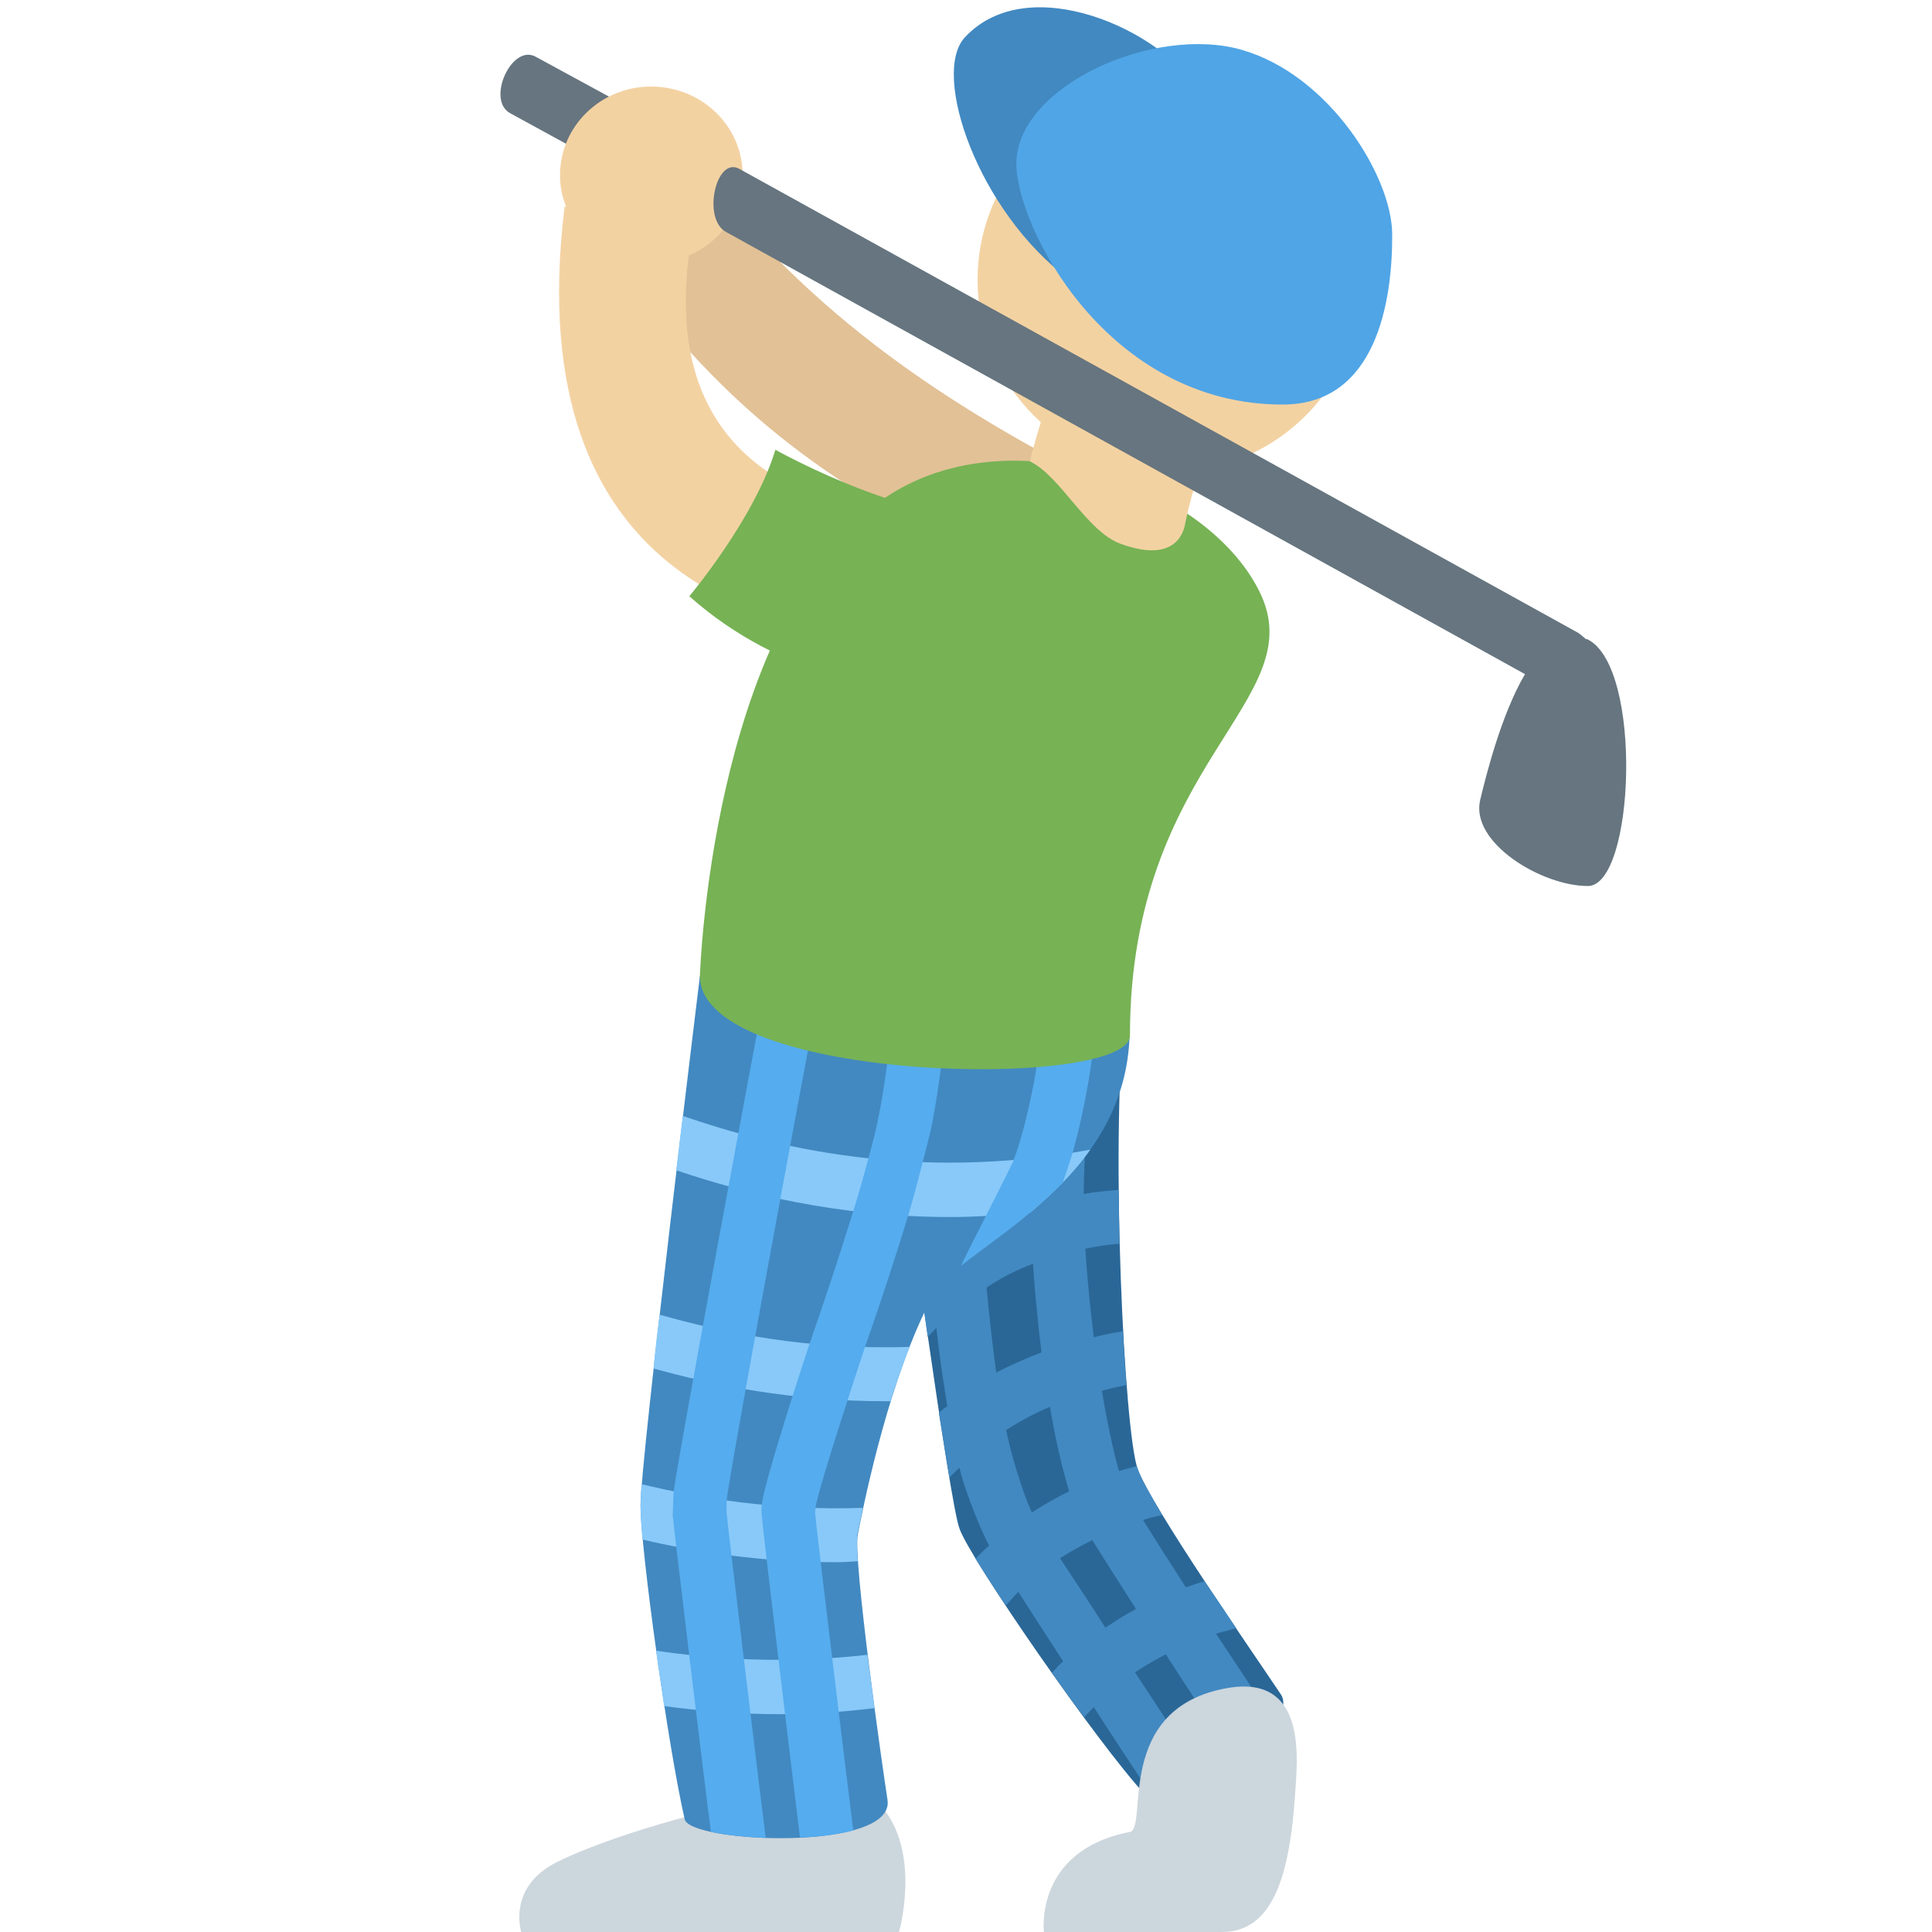 <?xml version="1.0" encoding="UTF-8"?>
<svg xmlns="http://www.w3.org/2000/svg" xmlns:xlink="http://www.w3.org/1999/xlink" width="15pt" height="15pt" viewBox="0 0 15 15" version="1.1">
<g id="surface1">
<path style=" stroke:none;fill-rule:nonzero;fill:rgb(16.471%,40.392%,59.216%);fill-opacity:1;" d="M 8.73 7.863 C 8.621 8.938 8.73 11.117 8.832 11.402 C 8.934 11.691 9.75 12.863 9.945 13.156 C 10.113 13.41 9.098 14.152 8.891 13.934 C 8.523 13.539 7.527 12.098 7.449 11.867 C 7.367 11.637 7.047 9.242 6.863 7.98 Z M 8.73 7.863 "/>
<path style=" stroke:none;fill-rule:nonzero;fill:rgb(40%,45.882%,49.804%);fill-opacity:1;" d="M 5.047 1.473 L 3.961 0.879 C 3.773 0.777 3.973 0.336 4.16 0.441 L 5.281 1.051 Z M 5.047 1.473 "/>
<path style=" stroke:none;fill-rule:nonzero;fill:rgb(80%,83.922%,86.667%);fill-opacity:1;" d="M 6.871 14.059 C 6.598 13.699 4.906 14.168 4.324 14.457 C 3.934 14.652 4.047 15 4.047 15 L 6.98 15 C 6.98 15 7.145 14.422 6.871 14.059 Z M 6.871 14.059 "/>
<path style=" stroke:none;fill-rule:nonzero;fill:rgb(88.627%,75.686%,58.824%);fill-opacity:1;" d="M 8.48 3.723 C 7.586 3.254 6.391 2.578 5.453 1.34 C 5.355 1.211 4.566 1.734 4.633 1.824 C 5.516 3.047 6.48 4.113 9.246 4.906 C 9.273 4.914 8.852 3.914 8.48 3.723 Z M 8.48 3.723 "/>
<path style=" stroke:none;fill-rule:nonzero;fill:rgb(25.882%,53.725%,75.686%);fill-opacity:1;" d="M 9.441 12.684 C 9.492 12.668 9.547 12.656 9.598 12.641 C 9.52 12.523 9.438 12.402 9.352 12.277 C 9.305 12.289 9.254 12.309 9.207 12.324 C 9.078 12.125 8.961 11.941 8.875 11.801 C 8.922 11.785 8.973 11.773 9.023 11.762 C 8.93 11.605 8.855 11.477 8.832 11.402 C 8.828 11.398 8.828 11.391 8.824 11.383 C 8.777 11.398 8.73 11.406 8.688 11.422 C 8.645 11.273 8.598 11.055 8.555 10.797 C 8.617 10.781 8.68 10.766 8.746 10.754 C 8.734 10.625 8.727 10.488 8.719 10.336 C 8.641 10.348 8.566 10.363 8.492 10.383 C 8.465 10.16 8.441 9.926 8.426 9.695 C 8.512 9.676 8.602 9.664 8.691 9.656 C 8.688 9.516 8.688 9.375 8.684 9.238 C 8.594 9.246 8.5 9.254 8.414 9.27 C 8.414 9.191 8.418 9.078 8.422 8.984 C 8.691 8.633 8.863 8.176 8.719 7.539 L 5.434 7.578 C 5.434 7.578 4.973 11.34 4.973 11.684 C 4.973 12.031 5.188 13.57 5.316 14.125 C 5.359 14.309 6.945 14.379 6.891 13.977 C 6.852 13.727 6.621 12.105 6.66 11.914 C 6.695 11.734 6.871 10.832 7.176 10.191 L 7.203 10.379 C 7.227 10.355 7.25 10.332 7.27 10.309 C 7.293 10.52 7.324 10.727 7.355 10.918 C 7.332 10.934 7.312 10.949 7.289 10.969 C 7.32 11.16 7.348 11.332 7.371 11.473 C 7.395 11.445 7.422 11.422 7.449 11.395 C 7.5 11.613 7.648 11.949 7.68 12 C 7.641 12.031 7.609 12.066 7.574 12.102 C 7.637 12.203 7.719 12.328 7.809 12.465 C 7.84 12.43 7.871 12.395 7.906 12.359 C 8.012 12.523 8.129 12.707 8.254 12.898 C 8.223 12.926 8.195 12.957 8.168 12.988 C 8.25 13.105 8.336 13.223 8.418 13.332 C 8.441 13.309 8.465 13.281 8.492 13.254 C 8.668 13.527 8.836 13.781 8.961 13.969 C 9.059 13.988 9.215 13.934 9.379 13.84 C 9.246 13.645 9.035 13.324 8.812 12.984 C 8.887 12.934 8.969 12.887 9.051 12.844 C 9.242 13.141 9.441 13.441 9.605 13.688 C 9.73 13.59 9.84 13.48 9.902 13.383 C 9.762 13.168 9.602 12.926 9.441 12.684 Z M 7.734 10.656 C 7.707 10.449 7.68 10.223 7.66 9.996 C 7.773 9.922 7.891 9.859 8.02 9.812 C 8.035 10.043 8.059 10.277 8.086 10.5 C 7.965 10.547 7.848 10.598 7.734 10.656 Z M 7.812 11.102 C 7.918 11.035 8.031 10.973 8.152 10.922 C 8.195 11.184 8.25 11.41 8.301 11.578 C 8.199 11.629 8.102 11.684 8.012 11.742 C 7.992 11.715 7.867 11.383 7.812 11.102 Z M 8.582 12.637 C 8.457 12.441 8.336 12.258 8.23 12.098 C 8.309 12.047 8.395 12 8.48 11.957 C 8.566 12.094 8.684 12.281 8.82 12.492 C 8.738 12.535 8.66 12.586 8.582 12.637 Z M 8.582 12.637 "/>
<path style=" stroke:none;fill-rule:nonzero;fill:rgb(53.333%,78.824%,97.647%);fill-opacity:1;" d="M 8 9.414 C 8.164 9.273 8.332 9.117 8.465 8.926 C 7.09 9.18 5.992 8.902 5.301 8.664 L 5.25 9.086 C 5.773 9.262 6.496 9.449 7.379 9.449 C 7.578 9.449 7.785 9.434 8 9.414 Z M 6.914 10.879 C 6.957 10.738 7.008 10.598 7.062 10.457 C 6.266 10.484 5.605 10.344 5.121 10.207 C 5.102 10.352 5.086 10.492 5.074 10.625 C 5.539 10.754 6.148 10.879 6.871 10.879 Z M 6.66 12.121 C 6.652 12.023 6.652 11.949 6.656 11.914 C 6.664 11.879 6.68 11.801 6.699 11.707 C 6.004 11.73 5.422 11.629 4.98 11.523 C 4.977 11.598 4.973 11.656 4.973 11.684 C 4.973 11.742 4.977 11.84 4.988 11.953 C 5.391 12.047 5.898 12.129 6.492 12.129 C 6.547 12.129 6.605 12.125 6.66 12.121 Z M 5.094 12.816 C 5.113 12.961 5.137 13.105 5.156 13.246 C 5.418 13.281 5.719 13.309 6.059 13.309 C 6.285 13.309 6.531 13.293 6.789 13.262 C 6.773 13.129 6.754 12.988 6.734 12.848 C 6.082 12.922 5.523 12.879 5.094 12.816 Z M 5.094 12.816 "/>
<path style=" stroke:none;fill-rule:nonzero;fill:rgb(33.333%,67.451%,93.333%);fill-opacity:1;" d="M 5.918 7.805 C 5.895 7.918 5.25 11.383 5.23 11.586 C 5.227 11.66 5.223 11.727 5.223 11.766 C 5.227 11.824 5.484 13.969 5.52 14.223 C 5.633 14.246 5.785 14.262 5.945 14.27 C 5.914 14.031 5.645 11.812 5.641 11.742 C 5.641 11.719 5.641 11.691 5.641 11.656 C 5.652 11.492 6.262 8.195 6.324 7.891 Z M 5.918 7.805 "/>
<path style=" stroke:none;fill-rule:nonzero;fill:rgb(33.333%,67.451%,93.333%);fill-opacity:1;" d="M 6.953 7.688 C 6.953 7.695 6.898 8.289 6.824 8.656 C 6.805 8.762 6.773 8.879 6.742 8.996 C 6.707 9.129 6.668 9.262 6.625 9.402 C 6.52 9.742 6.402 10.098 6.285 10.434 C 6.234 10.586 5.93 11.516 5.914 11.684 C 5.914 11.715 5.91 11.742 5.914 11.766 C 5.918 11.84 6.18 14.02 6.211 14.266 C 6.363 14.262 6.508 14.242 6.625 14.211 C 6.594 13.973 6.332 11.82 6.328 11.742 C 6.328 11.734 6.332 11.719 6.332 11.707 C 6.344 11.578 6.703 10.496 6.715 10.461 C 6.832 10.125 6.949 9.773 7.051 9.438 C 7.094 9.293 7.129 9.156 7.164 9.023 C 7.188 8.926 7.215 8.828 7.234 8.738 C 7.312 8.348 7.367 7.754 7.367 7.727 Z M 8.082 7.938 C 8.082 8.199 7.973 8.734 7.871 9.004 C 7.855 9.055 7.523 9.691 7.461 9.828 C 7.613 9.707 7.809 9.574 8.004 9.41 C 8.086 9.34 8.168 9.266 8.25 9.184 C 8.277 9.113 8.301 9.035 8.328 8.949 C 8.426 8.602 8.5 8.16 8.5 7.938 Z M 8.082 7.938 "/>
<path style=" stroke:none;fill-rule:nonzero;fill:rgb(95.294%,82.353%,63.529%);fill-opacity:1;" d="M 10.574 2.172 C 10.574 2.996 9.906 3.664 9.082 3.664 C 8.258 3.664 7.59 2.996 7.59 2.172 C 7.59 1.352 8.258 0.684 9.082 0.684 C 9.906 0.684 10.574 1.348 10.574 2.172 "/>
<path style=" stroke:none;fill-rule:nonzero;fill:rgb(25.882%,53.725%,75.686%);fill-opacity:1;" d="M 8.305 2.172 C 7.59 1.641 7.227 0.57 7.492 0.289 C 7.988 -0.242 9.027 0.242 9.293 0.695 C 9.562 1.152 8.52 2.336 8.305 2.172 Z M 8.305 2.172 "/>
<path style=" stroke:none;fill-rule:nonzero;fill:rgb(46.667%,69.804%,33.333%);fill-opacity:1;" d="M 5.434 7.578 C 5.434 7.578 5.516 4.91 6.793 3.922 C 7.746 3.184 9.352 3.734 9.777 4.59 C 10.203 5.441 8.773 5.906 8.773 8.039 C 8.773 8.465 5.434 8.414 5.434 7.578 Z M 5.434 7.578 "/>
<path style=" stroke:none;fill-rule:nonzero;fill:rgb(95.294%,82.353%,63.529%);fill-opacity:1;" d="M 8.406 2.422 C 8.215 2.867 8.078 3.246 7.996 3.582 C 8.234 3.695 8.438 4.129 8.703 4.223 C 9.145 4.383 9.195 4.109 9.203 4.059 C 9.312 3.52 9.582 3 9.758 2.723 C 9.969 2.387 8.656 1.855 8.406 2.422 Z M 8.406 2.422 "/>
<path style=" stroke:none;fill-rule:nonzero;fill:rgb(31.373%,64.706%,90.196%);fill-opacity:1;" d="M 7.891 1.273 C 7.891 1.754 8.59 3.145 9.965 3.141 C 10.684 3.137 10.812 2.344 10.809 1.816 C 10.805 1.367 10.32 0.582 9.641 0.387 C 8.961 0.191 7.891 0.668 7.891 1.273 Z M 7.891 1.273 "/>
<path style=" stroke:none;fill-rule:nonzero;fill:rgb(80%,83.922%,86.667%);fill-opacity:1;" d="M 9.535 13.105 C 10.16 13 10.07 13.684 10.055 13.93 C 10.016 14.512 9.902 15 9.488 15 L 8.105 15 C 8.105 15 8.027 14.367 8.773 14.223 C 8.918 14.191 8.641 13.258 9.535 13.105 Z M 9.535 13.105 "/>
<path style=" stroke:none;fill-rule:nonzero;fill:rgb(95.294%,82.353%,63.529%);fill-opacity:1;" d="M 5.68 3.414 C 5.379 3.066 5.273 2.586 5.348 1.984 C 5.594 1.879 5.766 1.641 5.766 1.359 C 5.766 0.98 5.449 0.672 5.055 0.672 C 4.664 0.672 4.348 0.98 4.348 1.359 C 4.348 1.445 4.363 1.527 4.395 1.602 C 4.391 1.605 4.383 1.605 4.383 1.609 C 4.02 4.578 6.09 4.867 6.77 4.965 C 6.812 4.973 7.508 4.031 7.465 4.031 C 6.633 4.031 6.035 3.824 5.68 3.414 Z M 5.68 3.414 "/>
<path style=" stroke:none;fill-rule:nonzero;fill:rgb(46.667%,69.804%,33.333%);fill-opacity:1;" d="M 6.02 3.492 C 5.859 4.027 5.352 4.629 5.352 4.629 C 6.086 5.285 6.953 5.344 6.953 5.344 C 6.953 5.344 7.711 4.492 7.852 3.977 C 7.203 4.156 6.02 3.492 6.02 3.492 Z M 6.02 3.492 "/>
<path style=" stroke:none;fill-rule:nonzero;fill:rgb(40%,45.882%,49.804%);fill-opacity:1;" d="M 12.328 4.965 C 12.324 4.965 12.32 4.961 12.312 4.961 C 12.293 4.945 12.277 4.93 12.254 4.914 L 5.742 1.312 C 5.559 1.207 5.449 1.699 5.637 1.801 L 11.84 5.234 C 11.656 5.547 11.539 6.016 11.492 6.211 C 11.414 6.543 11.969 6.879 12.328 6.879 C 12.691 6.879 12.758 5.184 12.328 4.965 Z M 12.328 4.965 "/>
</g>
</svg>
